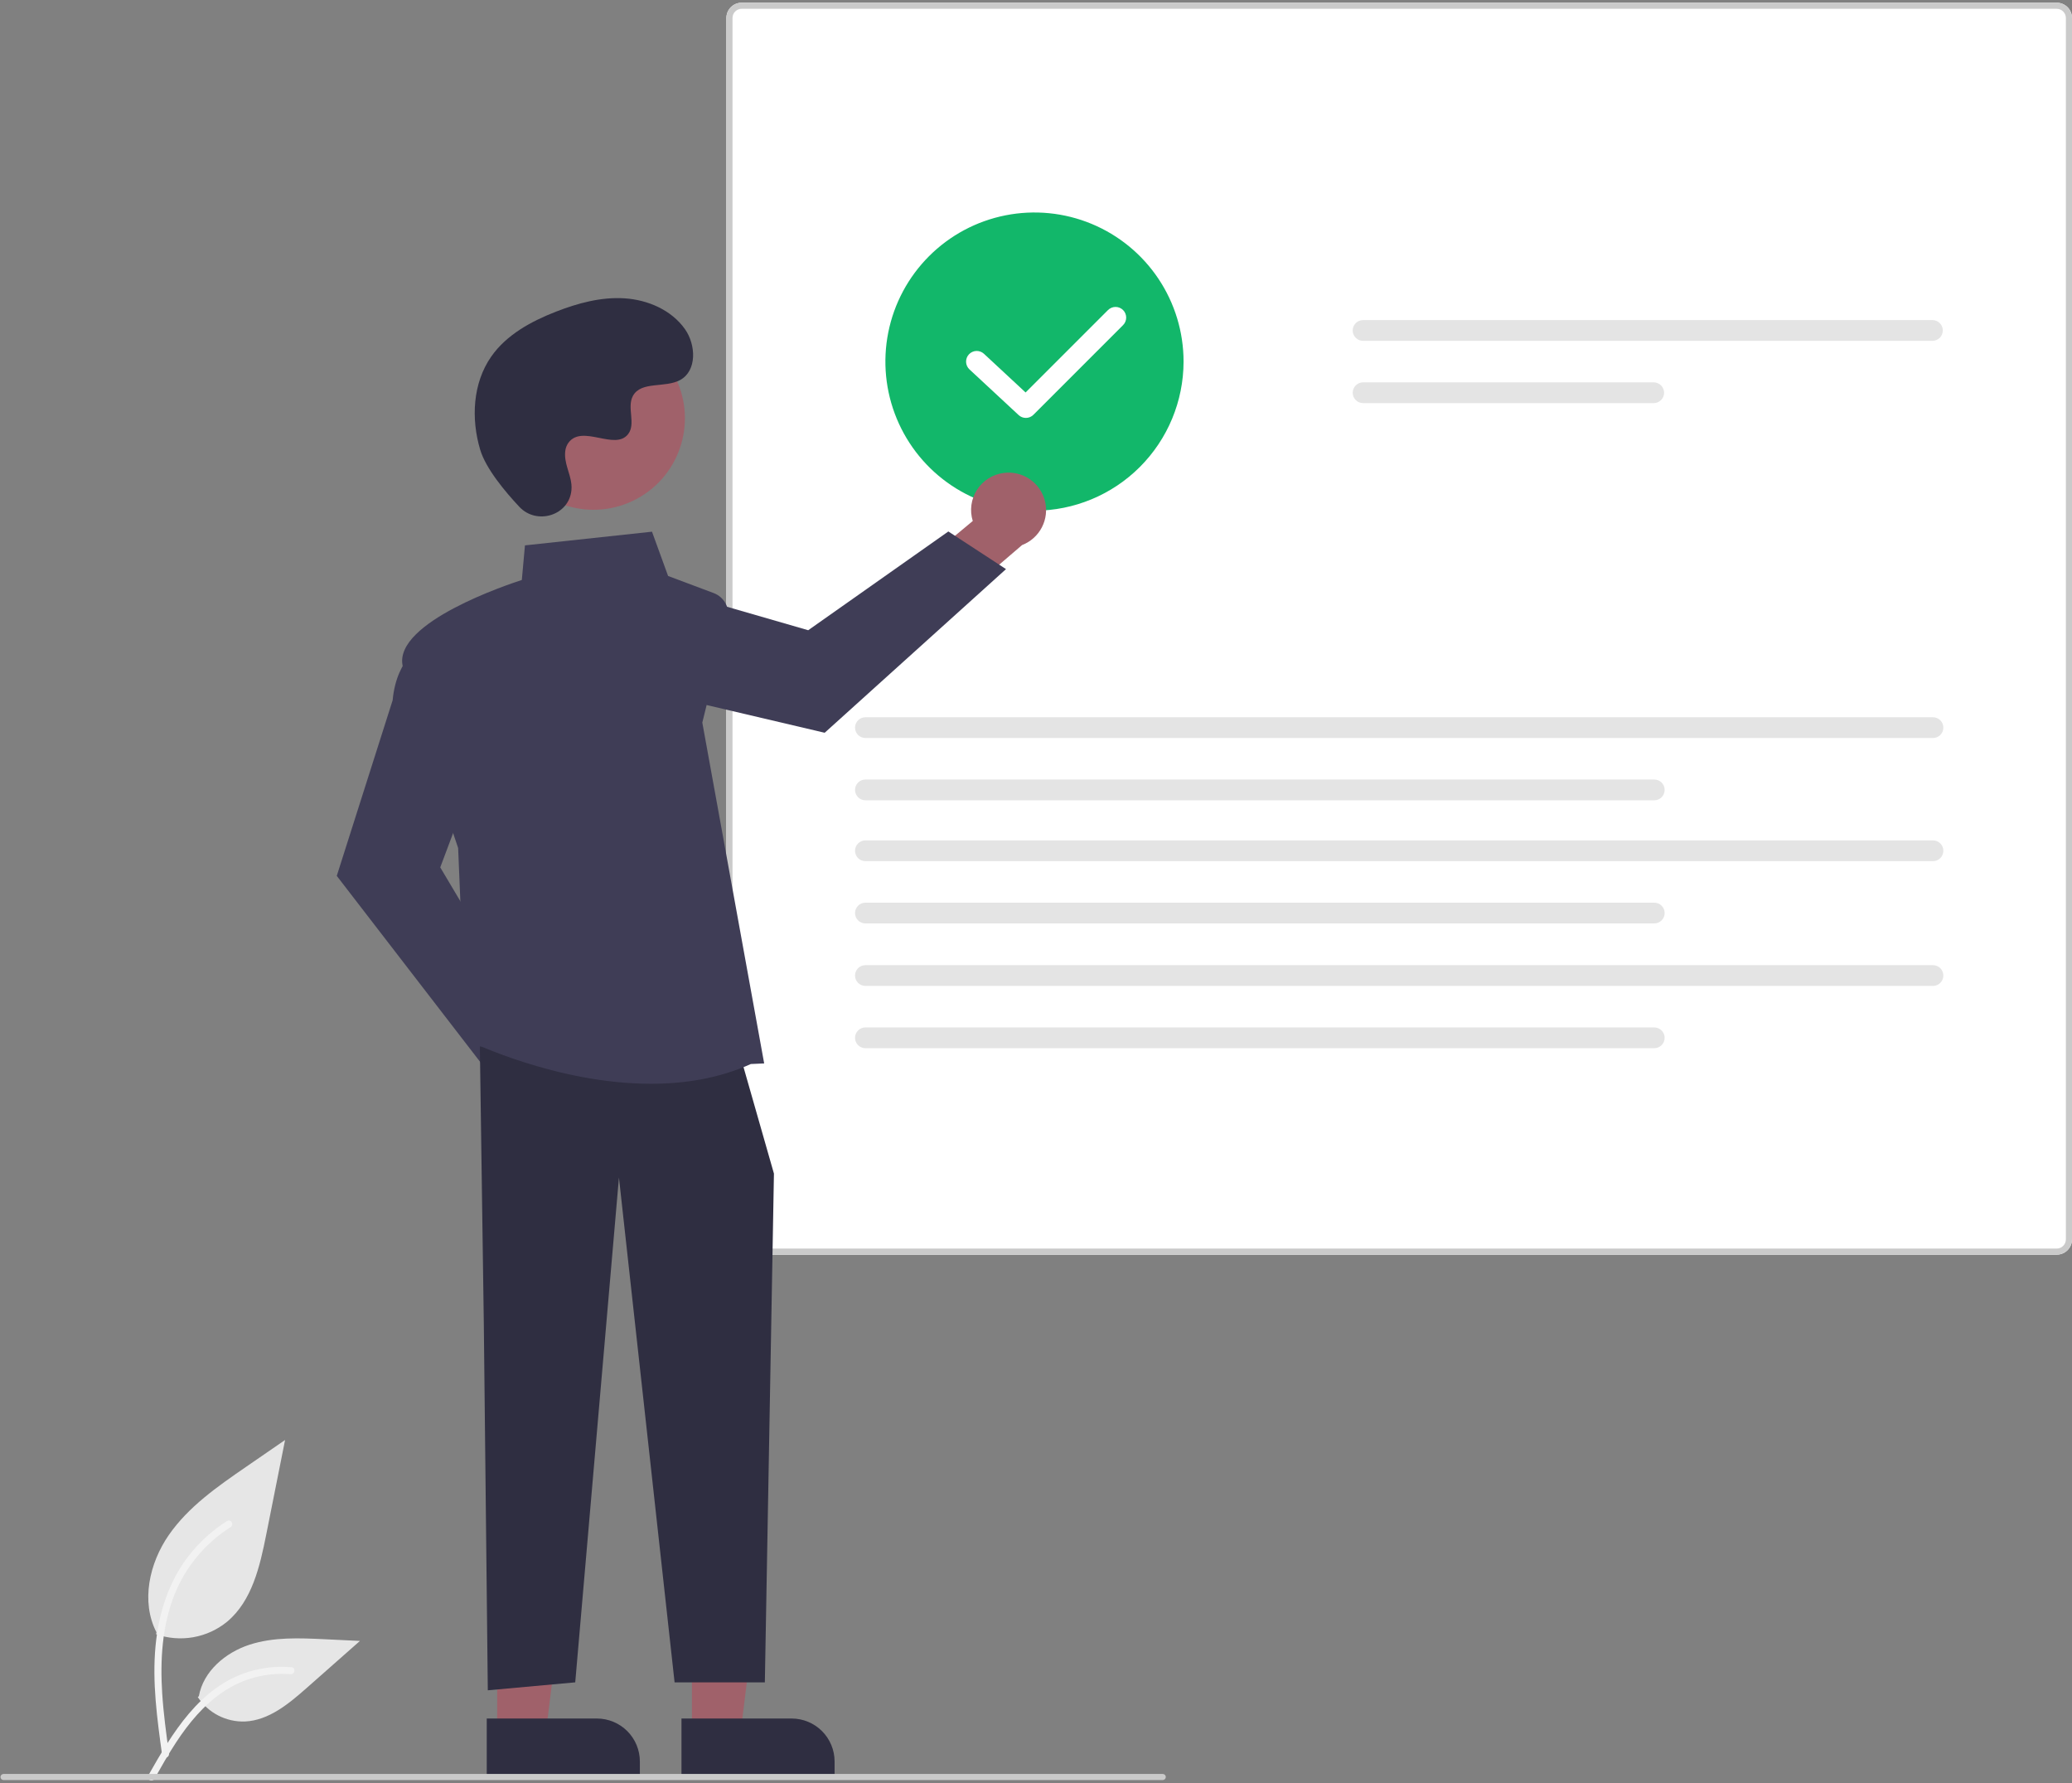 <svg width="681" height="586" viewBox="0 0 681 586" fill="none" xmlns="http://www.w3.org/2000/svg">
<rect x="0" y="0" width="681" height="586" fill="#808080" stroke="none"/>
<g clip-path="url(#clip0_5294_379006)">
<path d="M51.286 537.028C55.21 538.407 59.422 538.753 63.517 538.031C67.613 537.31 71.453 535.546 74.669 532.909C82.859 526.035 85.427 514.713 87.516 504.227L93.696 473.211L80.758 482.119C71.453 488.526 61.94 495.138 55.498 504.417C49.056 513.696 46.245 526.364 51.42 536.405" fill="#E6E6E6"/>
<path d="M53.284 576.739C51.656 564.875 49.98 552.858 51.125 540.867C52.14 530.218 55.389 519.818 62.004 511.288C65.515 506.769 69.787 502.898 74.628 499.847C75.891 499.051 77.052 501.051 75.796 501.844C67.418 507.138 60.939 514.956 57.291 524.17C53.263 534.416 52.616 545.586 53.31 556.47C53.729 563.052 54.62 569.591 55.516 576.123C55.586 576.418 55.542 576.729 55.392 576.993C55.242 577.257 54.997 577.455 54.708 577.545C54.412 577.625 54.097 577.585 53.83 577.433C53.564 577.282 53.368 577.032 53.285 576.737L53.284 576.739Z" fill="#F2F2F2"/>
<path d="M65.005 557.702C66.688 560.26 69 562.342 71.721 563.746C74.441 565.15 77.477 565.831 80.537 565.721C88.401 565.348 94.955 559.861 100.854 554.651L118.306 539.242L106.756 538.689C98.45 538.291 89.929 537.918 82.018 540.482C74.106 543.047 66.81 549.209 65.364 557.398" fill="#E6E6E6"/>
<path d="M48.681 583.558C56.521 569.687 65.614 554.27 81.862 549.343C86.38 547.978 91.117 547.489 95.818 547.902C97.3 548.03 96.929 550.314 95.451 550.186C87.57 549.532 79.705 551.613 73.179 556.079C66.899 560.353 62.009 566.296 57.871 572.598C55.336 576.458 53.066 580.482 50.795 584.501C50.069 585.785 47.947 584.858 48.681 583.558Z" fill="#F2F2F2"/>
<path d="M675.977 412.317H243.762C242.43 412.315 241.153 411.785 240.212 410.843C239.27 409.902 238.74 408.625 238.738 407.293V5.908C238.74 4.576 239.27 3.299 240.212 2.357C241.153 1.416 242.43 0.886 243.762 0.884H675.977C677.308 0.886 678.585 1.416 679.527 2.357C680.469 3.299 680.999 4.576 681 5.908V407.292C680.999 408.624 680.469 409.901 679.527 410.843C678.585 411.784 677.309 412.314 675.977 412.316V412.317Z" fill="white"/>
<path d="M675.977 412.317H243.762C242.43 412.315 241.153 411.785 240.212 410.843C239.27 409.902 238.74 408.625 238.738 407.293V5.908C238.74 4.576 239.27 3.299 240.212 2.357C241.153 1.416 242.43 0.886 243.762 0.884H675.977C677.308 0.886 678.585 1.416 679.527 2.357C680.469 3.299 680.999 4.576 681 5.908V407.292C680.999 408.624 680.469 409.901 679.527 410.843C678.585 411.784 677.309 412.314 675.977 412.316V412.317ZM243.762 2.889C242.964 2.891 242.199 3.209 241.634 3.773C241.07 4.338 240.752 5.103 240.75 5.901V407.292C240.752 408.09 241.07 408.855 241.634 409.42C242.199 409.984 242.964 410.302 243.762 410.304H675.977C676.775 410.302 677.54 409.984 678.104 409.42C678.669 408.855 678.987 408.09 678.988 407.292V5.908C678.986 5.109 678.669 4.344 678.104 3.78C677.54 3.216 676.775 2.898 675.977 2.896L243.762 2.889Z" fill="#CACACA"/>
<path d="M447.991 105.185C447.088 105.187 446.222 105.547 445.583 106.186C444.945 106.826 444.586 107.692 444.586 108.596C444.586 109.499 444.945 110.366 445.583 111.005C446.222 111.645 447.088 112.005 447.991 112.006H635.134C636.037 112.005 636.903 111.645 637.542 111.005C638.18 110.366 638.539 109.499 638.539 108.596C638.539 107.692 638.18 106.826 637.542 106.186C636.903 105.547 636.037 105.187 635.134 105.185H447.991Z" fill="#E4E4E4"/>
<path d="M447.991 125.65C447.088 125.653 446.223 126.013 445.585 126.652C444.947 127.292 444.589 128.158 444.589 129.061C444.589 129.964 444.947 130.83 445.585 131.47C446.223 132.109 447.088 132.469 447.991 132.471H543.531C544.434 132.469 545.3 132.109 545.938 131.47C546.575 130.83 546.934 129.964 546.934 129.061C546.934 128.158 546.575 127.292 545.938 126.652C545.3 126.013 544.434 125.653 543.531 125.65H447.991Z" fill="#E4E4E4"/>
<path d="M284.422 235.705C283.519 235.707 282.654 236.067 282.016 236.706C281.378 237.346 281.02 238.212 281.02 239.115C281.02 240.018 281.378 240.884 282.016 241.524C282.654 242.163 283.519 242.523 284.422 242.526H635.316C636.219 242.523 637.084 242.163 637.722 241.524C638.36 240.884 638.718 240.018 638.718 239.115C638.718 238.212 638.36 237.346 637.722 236.706C637.084 236.067 636.219 235.707 635.316 235.705H284.422Z" fill="#E4E4E4"/>
<path d="M284.422 256.17C283.519 256.172 282.654 256.532 282.016 257.172C281.378 257.811 281.02 258.677 281.02 259.58C281.02 260.483 281.378 261.35 282.016 261.989C282.654 262.628 283.519 262.989 284.422 262.991H543.713C544.616 262.989 545.482 262.628 546.12 261.989C546.757 261.35 547.116 260.483 547.116 259.58C547.116 258.677 546.757 257.811 546.12 257.172C545.482 256.532 544.616 256.172 543.713 256.17H284.422Z" fill="#E4E4E4"/>
<path d="M284.422 276.172C283.519 276.174 282.654 276.534 282.016 277.174C281.378 277.813 281.02 278.679 281.02 279.582C281.02 280.485 281.378 281.352 282.016 281.991C282.654 282.63 283.519 282.991 284.422 282.993H635.316C636.219 282.991 637.084 282.63 637.722 281.991C638.36 281.352 638.718 280.485 638.718 279.582C638.718 278.679 638.36 277.813 637.722 277.174C637.084 276.534 636.219 276.174 635.316 276.172H284.422Z" fill="#E4E4E4"/>
<path d="M284.422 296.637C283.519 296.639 282.654 296.999 282.016 297.639C281.378 298.278 281.02 299.144 281.02 300.047C281.02 300.95 281.378 301.817 282.016 302.456C282.654 303.095 283.519 303.456 284.422 303.458H543.713C544.616 303.456 545.482 303.095 546.12 302.456C546.757 301.817 547.116 300.95 547.116 300.047C547.116 299.144 546.757 298.278 546.12 297.639C545.482 296.999 544.616 296.639 543.713 296.637H284.422Z" fill="#E4E4E4"/>
<path d="M284.422 317.172C283.519 317.174 282.654 317.534 282.016 318.174C281.378 318.813 281.02 319.679 281.02 320.582C281.02 321.485 281.378 322.352 282.016 322.991C282.654 323.63 283.519 323.991 284.422 323.993H635.316C636.219 323.991 637.084 323.63 637.722 322.991C638.36 322.352 638.718 321.485 638.718 320.582C638.718 319.679 638.36 318.813 637.722 318.174C637.084 317.534 636.219 317.174 635.316 317.172H284.422Z" fill="#E4E4E4"/>
<path d="M284.422 337.637C283.519 337.639 282.654 337.999 282.016 338.639C281.378 339.278 281.02 340.144 281.02 341.047C281.02 341.95 281.378 342.817 282.016 343.456C282.654 344.095 283.519 344.456 284.422 344.458H543.713C544.616 344.456 545.482 344.095 546.12 343.456C546.757 342.817 547.116 341.95 547.116 341.047C547.116 340.144 546.757 339.278 546.12 338.639C545.482 337.999 544.616 337.639 543.713 337.637H284.422Z" fill="#E4E4E4"/>
<path d="M340.001 167.828C330.309 167.828 320.835 164.955 312.777 159.57C304.719 154.186 298.439 146.534 294.73 137.58C291.021 128.626 290.051 118.774 291.941 109.269C293.832 99.764 298.499 91.033 305.352 84.18C312.204 77.327 320.935 72.66 330.44 70.77C339.946 68.879 349.798 69.849 358.751 73.558C367.705 77.267 375.358 83.547 380.742 91.605C386.126 99.663 389 109.137 389 118.828C388.985 131.819 383.818 144.274 374.632 153.46C365.446 162.646 352.992 167.813 340.001 167.828Z" fill="#12B76A"/>
<path d="M191.259 353.1C191.174 351.312 190.699 349.564 189.865 347.979C189.032 346.394 187.861 345.012 186.435 343.928C185.01 342.845 183.364 342.087 181.614 341.709C179.864 341.331 178.052 341.341 176.306 341.738L160.11 318.913L143.838 325.372L167.164 357.285C168.026 360.173 169.918 362.645 172.481 364.232C175.044 365.819 178.1 366.411 181.07 365.895C184.04 365.379 186.718 363.792 188.596 361.434C190.474 359.076 191.421 356.111 191.259 353.1H191.259Z" fill="#A0616A"/>
<path d="M159.693 351.409L110.685 287.831L129.048 230.12C130.393 215.611 139.473 211.559 139.859 211.394L140.448 211.141L156.427 253.753L144.695 285.039L173.492 333.471L159.693 351.409Z" fill="#3F3D56"/>
<path d="M329.889 155.42C328.112 155.643 326.406 156.252 324.891 157.206C323.375 158.159 322.087 159.433 321.117 160.939C320.147 162.444 319.519 164.143 319.277 165.917C319.035 167.691 319.185 169.497 319.717 171.207L298.212 189.119L305.91 204.843L335.924 179.12C338.737 178.037 341.055 175.96 342.439 173.282C343.823 170.604 344.177 167.511 343.433 164.589C342.689 161.668 340.899 159.121 338.403 157.431C335.907 155.741 332.877 155.026 329.889 155.42Z" fill="#A0616A"/>
<path d="M330.643 187.022L271.045 240.799L212.087 226.953C197.517 226.734 192.775 217.995 192.58 217.622L192.283 217.054L233.532 197.828L265.631 207.107L311.692 174.652L330.643 187.022Z" fill="#3F3D56"/>
<path d="M227.41 569.321L243.423 569.32L251.04 507.556L227.407 507.557L227.41 569.321Z" fill="#A0616A"/>
<path d="M274.305 584.188L223.979 584.19L223.978 564.746L260.185 564.744C263.929 564.744 267.521 566.231 270.169 568.879C272.817 571.527 274.304 575.118 274.304 578.863L274.305 584.188L274.305 584.188Z" fill="#2F2E41"/>
<path d="M163.409 569.321L179.422 569.32L187.04 507.556L163.407 507.557L163.409 569.321Z" fill="#A0616A"/>
<path d="M210.304 584.188L159.978 584.19L159.977 564.746L196.184 564.744C198.038 564.744 199.874 565.109 201.587 565.819C203.3 566.528 204.857 567.568 206.168 568.879C207.479 570.19 208.519 571.747 209.229 573.46C209.939 575.173 210.304 577.009 210.304 578.863L210.304 584.188Z" fill="#2F2E41"/>
<path d="M157.714 343.875L159.02 435.304L160.327 555.468L189.061 552.856L203.429 386.978L221.715 552.856H251.38L254.368 385.672L243.919 349.1L157.714 343.875Z" fill="#2F2E41"/>
<path d="M213.955 356.153C182.69 356.155 153.91 342.005 153.522 341.81L153.199 341.649L150.575 278.683C149.815 276.458 134.833 232.552 132.295 218.596C129.725 204.458 166.984 192.049 171.508 190.598L172.535 179.224L214.289 174.725L219.581 189.278L234.56 194.895C236.259 195.532 237.664 196.77 238.51 198.375C239.357 199.979 239.585 201.838 239.152 203.599L230.827 237.456L251.16 349.468L246.783 349.658C236.29 354.397 224.965 356.152 213.955 356.153Z" fill="#3F3D56"/>
<path d="M209.466 163.837C224.035 155.873 229.389 137.607 221.425 123.038C213.461 108.47 195.195 103.116 180.626 111.08C166.058 119.043 160.704 137.31 168.667 151.878C176.631 166.447 194.898 171.801 209.466 163.837Z" fill="#A0616A"/>
<path d="M170.697 166.561C176.427 172.664 187.067 169.388 187.813 161.051C187.872 160.403 187.868 159.752 187.801 159.105C187.415 155.412 185.282 152.059 185.793 148.16C185.908 147.189 186.27 146.265 186.843 145.473C191.409 139.359 202.126 148.207 206.434 142.673C209.076 139.279 205.971 133.936 207.998 130.143C210.674 125.137 218.6 127.607 223.57 124.865C229.101 121.815 228.77 113.33 225.13 108.169C220.69 101.875 212.906 98.517 205.219 98.033C197.532 97.549 189.898 99.627 182.722 102.423C174.568 105.601 166.482 109.993 161.464 117.162C155.362 125.882 154.775 137.604 157.827 147.799C159.683 154.001 166.019 161.578 170.697 166.561Z" fill="#2F2E41"/>
<path d="M382.162 584.963H1.162C0.896 584.963 0.642 584.857 0.454 584.67C0.267 584.482 0.162 584.228 0.162 583.963C0.162 583.697 0.267 583.443 0.454 583.255C0.642 583.068 0.896 582.963 1.162 582.963H382.162C382.427 582.963 382.681 583.068 382.869 583.255C383.056 583.443 383.162 583.697 383.162 583.963C383.162 584.228 383.056 584.482 382.869 584.67C382.681 584.857 382.427 584.963 382.162 584.963Z" fill="#CACACA"/>
<path d="M337.171 137.335C336.287 137.337 335.436 137.002 334.789 136.4L318.632 121.393C317.953 120.761 317.553 119.885 317.519 118.958C317.485 118.031 317.821 117.128 318.452 116.449C319.083 115.769 319.959 115.368 320.886 115.333C321.813 115.298 322.715 115.633 323.396 116.264L337.081 128.976L364.158 101.899C364.483 101.572 364.869 101.313 365.294 101.135C365.719 100.958 366.175 100.866 366.636 100.865C367.097 100.864 367.553 100.954 367.979 101.13C368.405 101.306 368.792 101.564 369.117 101.89C369.443 102.216 369.701 102.603 369.877 103.029C370.053 103.455 370.143 103.911 370.142 104.372C370.141 104.833 370.049 105.289 369.872 105.714C369.694 106.139 369.434 106.525 369.107 106.85L339.646 136.311C339.321 136.636 338.935 136.894 338.511 137.07C338.086 137.246 337.63 137.336 337.171 137.335Z" fill="white"/>
</g>
<defs>
<clipPath id="clip0_5294_379006">
<rect width="680.839" height="584.232" fill="white" transform="translate(0.162 0.884)"/>
</clipPath>
</defs>
</svg>
